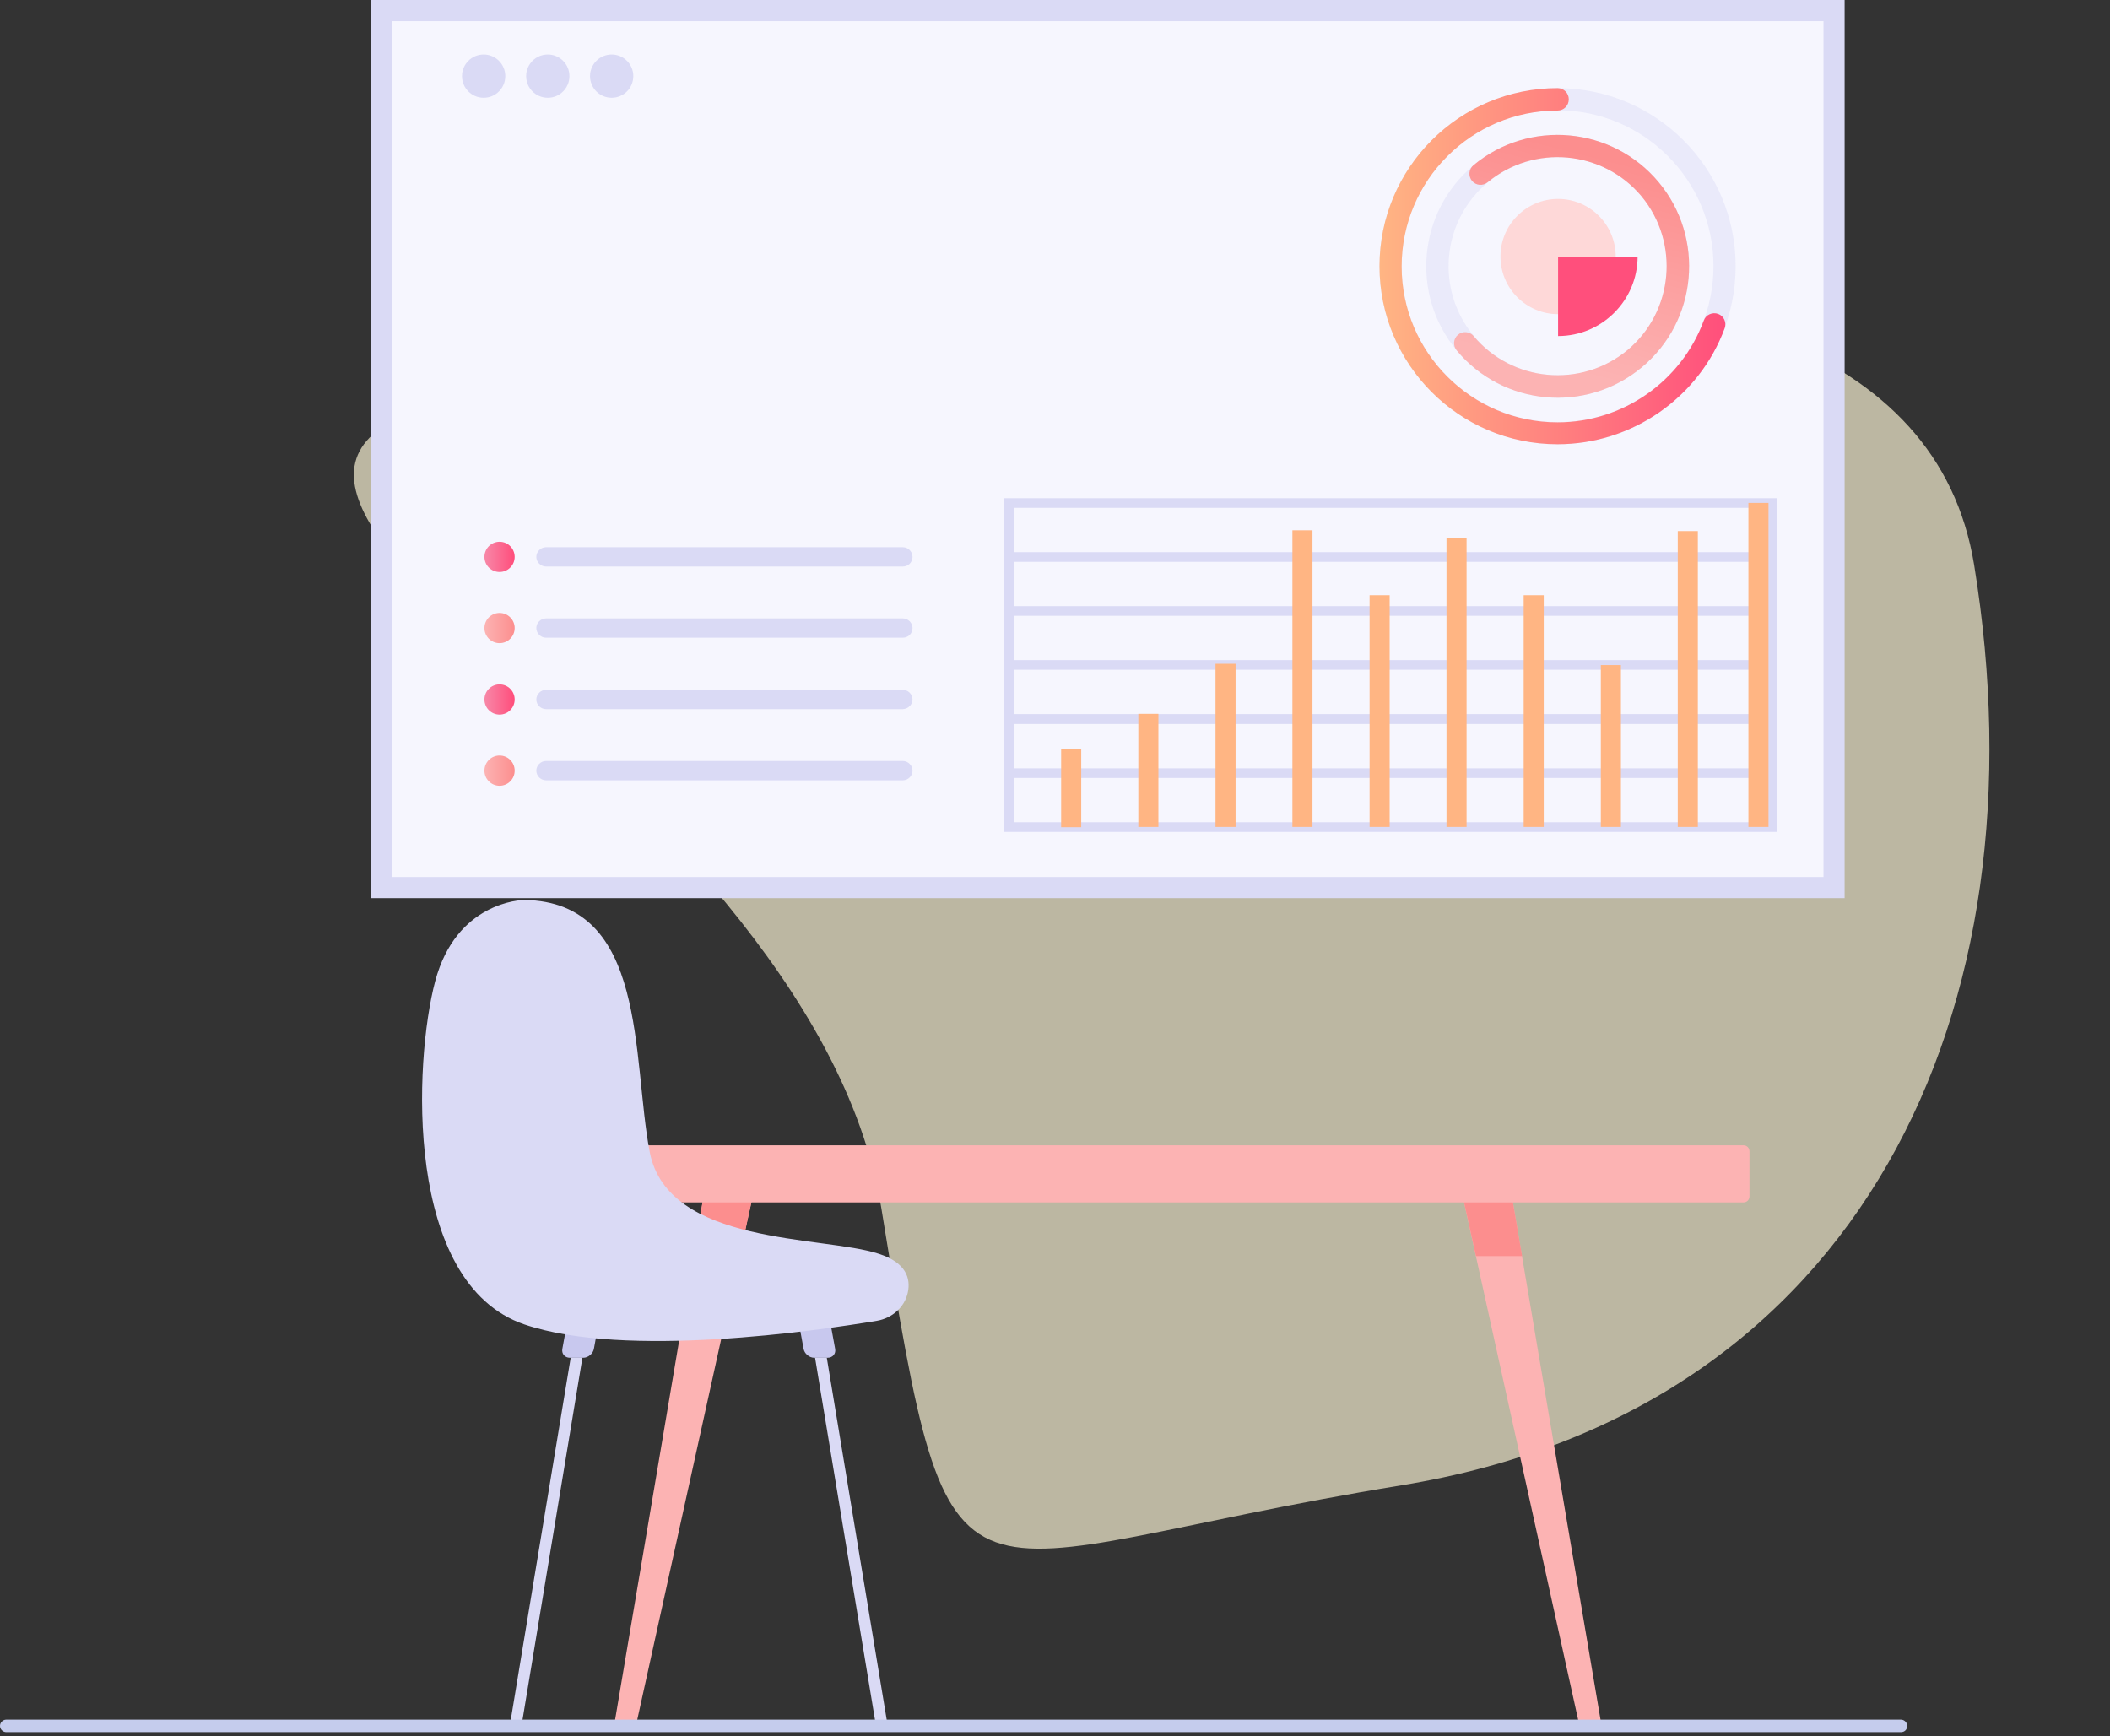 <svg width="412" height="339" viewBox="0 0 412 339" fill="none" xmlns="http://www.w3.org/2000/svg">
<rect x="0" y="0" width="412" height="339" fill="#333333" stroke="none"/>
<path d="M172.11 236.043C157.924 149.104 7.672 90.718 97.61 76.043C187.548 61.368 371.286 23.381 385.472 110.321C399.658 197.261 363.547 275.37 273.61 290.045C183.672 304.72 186.296 322.983 172.11 236.043Z" fill="#FFF8D8" fill-opacity="0.67"/>
<path d="M360.182 0V175.382H72.393V0H360.182Z" fill="#DADAF5"/>
<path d="M356.059 4.124H76.517V171.258H356.059V4.124Z" fill="#F6F6FE"/>
<path d="M119.433 19.091C121.767 19.091 123.659 17.199 123.659 14.866C123.659 12.532 121.767 10.64 119.433 10.64C117.1 10.64 115.208 12.532 115.208 14.866C115.208 17.199 117.1 19.091 119.433 19.091Z" fill="#DADAF5"/>
<path d="M106.96 19.091C109.294 19.091 111.186 17.199 111.186 14.866C111.186 12.532 109.294 10.64 106.96 10.64C104.627 10.64 102.735 12.532 102.735 14.866C102.735 17.199 104.627 19.091 106.96 19.091Z" fill="#DADAF5"/>
<path d="M94.437 19.091C96.77 19.091 98.662 17.199 98.662 14.866C98.662 12.532 96.77 10.64 94.437 10.64C92.103 10.64 90.211 12.532 90.211 14.866C90.211 17.199 92.103 19.091 94.437 19.091Z" fill="#DADAF5"/>
<path d="M346.03 97.287H196.968H196V162.451H196.968H346.03H346.997V97.287H346.03ZM345.113 99.171V107.826H197.935V99.171H345.113ZM197.935 139.44V130.786H345.113V139.44H197.935ZM345.113 141.375V150.029H197.935V141.375H345.113ZM197.935 128.902V120.247H345.113V128.902H197.935ZM197.935 118.364V109.709H345.113V118.364H197.935ZM197.935 160.567V151.913H345.113V160.567H197.935Z" fill="#DADAF5"/>
<path d="M211.121 146.313H207.201V161.535H211.121V146.313Z" fill="#FFB583"/>
<path d="M226.19 139.389H222.27V161.484H226.19V139.389Z" fill="#FFB583"/>
<path d="M241.259 129.615H237.339V161.484H241.259V129.615Z" fill="#FFB583"/>
<path d="M256.277 103.549H252.357V161.484H256.277V103.549Z" fill="#FFB583"/>
<path d="M271.346 116.226H267.426V161.484H271.346V116.226Z" fill="#FFB583"/>
<path d="M286.364 105.026H282.444V161.484H286.364V105.026Z" fill="#FFB583"/>
<path d="M301.433 116.226H297.513V161.484H301.433V116.226Z" fill="#FFB583"/>
<path d="M316.503 129.869H312.582V161.484H316.503V129.869Z" fill="#FFB583"/>
<path d="M331.521 103.702H327.601V161.484H331.521V103.702Z" fill="#FFB583"/>
<path d="M345.317 98.204H341.397V161.484H345.317V98.204Z" fill="#FFB583"/>
<path d="M178.183 108.742C178.183 107.724 177.317 106.858 176.299 106.858H106.604C105.586 106.858 104.721 107.724 104.721 108.742C104.721 109.76 105.586 110.626 106.604 110.626H176.299C177.317 110.626 178.183 109.811 178.183 108.742Z" fill="#DADAF5"/>
<path d="M178.182 122.64C178.182 121.622 177.317 120.756 176.299 120.756H106.604C105.586 120.756 104.72 121.622 104.72 122.64C104.72 123.658 105.586 124.524 106.604 124.524H176.299C177.317 124.524 178.182 123.709 178.182 122.64Z" fill="#DADAF5"/>
<path d="M178.182 136.589C178.182 135.571 177.317 134.706 176.299 134.706H106.604C105.586 134.706 104.72 135.571 104.72 136.589C104.72 137.607 105.586 138.473 106.604 138.473H176.299C177.317 138.422 178.182 137.607 178.182 136.589Z" fill="#DADAF5"/>
<path d="M178.182 150.487C178.182 149.469 177.317 148.604 176.299 148.604H106.604C105.586 148.604 104.72 149.469 104.72 150.487C104.72 151.506 105.586 152.371 106.604 152.371H176.299C177.317 152.371 178.182 151.506 178.182 150.487Z" fill="#DADAF5"/>
<path d="M100.495 108.742C100.495 110.371 99.171 111.695 97.542 111.695C95.913 111.695 94.589 110.371 94.589 108.742C94.589 107.113 95.913 105.789 97.542 105.789C99.171 105.789 100.495 107.113 100.495 108.742Z" fill="url(#paint0_linear)"/>
<path d="M100.495 122.64C100.495 124.269 99.171 125.593 97.542 125.593C95.913 125.593 94.589 124.269 94.589 122.64C94.589 121.011 95.913 119.687 97.542 119.687C99.171 119.687 100.495 121.011 100.495 122.64Z" fill="url(#paint1_linear)"/>
<path d="M100.495 136.589C100.495 138.218 99.171 139.542 97.542 139.542C95.913 139.542 94.589 138.218 94.589 136.589C94.589 134.96 95.913 133.636 97.542 133.636C99.171 133.636 100.495 134.96 100.495 136.589Z" fill="url(#paint2_linear)"/>
<path d="M97.542 153.44C99.173 153.44 100.495 152.118 100.495 150.487C100.495 148.857 99.173 147.535 97.542 147.535C95.911 147.535 94.589 148.857 94.589 150.487C94.589 152.118 95.911 153.44 97.542 153.44Z" fill="url(#paint3_linear)"/>
<path d="M304.131 86.749C284.939 86.749 269.36 71.171 269.36 51.978C269.36 32.785 284.939 17.207 304.131 17.207C323.324 17.207 338.902 32.785 338.902 51.978C338.902 71.171 323.324 86.749 304.131 86.749ZM304.131 21.535C287.331 21.535 273.688 35.178 273.688 51.978C273.688 68.778 287.331 82.422 304.131 82.422C320.931 82.422 334.575 68.778 334.575 51.978C334.575 35.178 320.931 21.535 304.131 21.535Z" fill="#EAEAFA"/>
<path d="M304.131 86.749C284.939 86.749 269.36 71.171 269.36 51.978C269.36 32.785 284.939 17.207 304.131 17.207C305.353 17.207 306.321 18.175 306.321 19.396C306.321 20.618 305.353 21.585 304.131 21.585C287.331 21.585 273.688 35.229 273.688 52.029C273.688 68.829 287.331 82.473 304.131 82.473C316.859 82.473 328.313 74.48 332.691 62.567C333.099 61.447 334.371 60.887 335.491 61.295C336.611 61.702 337.171 62.975 336.764 64.095C331.775 77.636 318.641 86.749 304.131 86.749Z" fill="url(#paint4_linear)"/>
<path d="M323.884 35.586C332.946 46.48 331.469 62.669 320.575 71.731C309.68 80.793 293.491 79.317 284.429 68.422C275.368 57.527 276.844 41.338 287.739 32.276C298.582 23.215 314.822 24.691 323.884 35.586ZM287.789 65.622C295.324 74.633 308.764 75.855 317.826 68.371C326.837 60.836 328.059 47.396 320.575 38.335C313.04 29.324 299.6 28.102 290.539 35.586C281.477 43.12 280.255 56.611 287.789 65.622Z" fill="#EAEAFA"/>
<path d="M323.884 35.586C332.946 46.48 331.47 62.669 320.575 71.731C309.68 80.793 293.491 79.317 284.43 68.422C283.666 67.505 283.768 66.131 284.684 65.367C285.6 64.604 286.975 64.706 287.739 65.622C295.273 74.633 308.713 75.855 317.775 68.371C326.786 60.836 328.008 47.396 320.524 38.335C312.99 29.324 299.549 28.102 290.488 35.586C289.571 36.349 288.197 36.247 287.433 35.331C286.669 34.415 286.771 33.04 287.688 32.276C298.582 23.215 314.822 24.691 323.884 35.586Z" fill="url(#paint5_linear)"/>
<path d="M304.233 61.346C298.022 61.346 292.982 56.306 292.982 50.094C292.982 43.884 298.022 38.844 304.233 38.844C310.444 38.844 315.484 43.884 315.484 50.094C315.484 56.306 310.393 61.346 304.233 61.346Z" fill="#FED8D8"/>
<path d="M304.233 65.622V50.094H319.761C319.761 58.647 312.786 65.622 304.233 65.622Z" fill="#FF4F7C"/>
<path d="M119.942 336.764L138.117 229.193H147.942L124.218 336.764H119.942Z" fill="#FCB3B3"/>
<path d="M308.357 336.764L284.633 229.193H294.459L312.684 336.764H308.357Z" fill="#FCB3B3"/>
<path d="M135.418 245.28L138.117 229.193H147.942L144.429 245.28H135.418Z" fill="#FC8E8E"/>
<path d="M288.197 245.28L284.633 229.193H294.459L297.208 245.28H288.197Z" fill="#FC8E8E"/>
<path d="M92.197 234.793H340.43C341.091 234.793 341.6 234.284 341.6 233.622V224.815C341.6 224.153 341.091 223.644 340.43 223.644H92.197C91.535 223.644 91.026 224.153 91.026 224.815V233.622C90.975 234.284 91.535 234.793 92.197 234.793Z" fill="#FCB3B3"/>
<path d="M111.44 265.084L99.527 337.069H101.818L113.731 265.084H111.44Z" fill="#DADAF5"/>
<path d="M116.735 259.178L115.971 263.353C115.818 264.32 114.851 265.135 113.884 265.135H111.287C110.269 265.135 109.608 264.32 109.811 263.353L110.575 259.178C110.778 258.16 111.695 257.397 112.713 257.397H115.309C116.226 257.346 116.888 258.16 116.735 259.178Z" fill="#C8C8EE"/>
<path d="M161.433 265.084L173.346 337.069H171.055L159.142 265.084H161.433Z" fill="#DADAF5"/>
<path d="M156.139 259.178L156.902 263.353C157.055 264.32 158.022 265.135 158.989 265.135H161.586C162.604 265.135 163.266 264.32 163.062 263.353L162.299 259.178C162.095 258.16 161.179 257.397 160.16 257.397H157.564C156.648 257.346 155.986 258.16 156.139 259.178Z" fill="#C8C8EE"/>
<path d="M177.266 252.357C176.655 255.258 174.211 257.397 171.259 257.906C159.651 259.84 122.131 265.338 102.378 258.618C78.808 250.575 80.844 207.149 84.968 191.622C89.091 176.095 101.818 175.738 102.378 175.738C126.509 176.095 123.353 206.589 126.866 224.968C130.429 243.295 160.72 241.258 171.564 244.822C177.011 246.553 177.826 249.709 177.266 252.357Z" fill="#DADAF5"/>
<path d="M371.179 338.24H1.222C0.56 338.24 0 337.68 0 337.019C0 336.357 0.56 335.797 1.222 335.797H371.179C371.84 335.797 372.4 336.357 372.4 337.019C372.4 337.731 371.891 338.24 371.179 338.24Z" fill="#C5CCED"/>
<defs>
<linearGradient id="paint0_linear" x1="94.597" y1="108.757" x2="100.507" y2="108.757" gradientUnits="userSpaceOnUse">
<stop stop-color="#F788A8"/>
<stop offset="1" stop-color="#FF4D7B"/>
</linearGradient>
<linearGradient id="paint1_linear" x1="94.597" y1="122.663" x2="100.507" y2="122.663" gradientUnits="userSpaceOnUse">
<stop offset="0.004" stop-color="#FCB3B3"/>
<stop offset="1" stop-color="#FC8E8E"/>
</linearGradient>
<linearGradient id="paint2_linear" x1="94.597" y1="136.57" x2="100.507" y2="136.57" gradientUnits="userSpaceOnUse">
<stop stop-color="#F788A8"/>
<stop offset="1" stop-color="#FF4D7B"/>
</linearGradient>
<linearGradient id="paint3_linear" x1="94.597" y1="150.476" x2="100.507" y2="150.476" gradientUnits="userSpaceOnUse">
<stop offset="0.004" stop-color="#FCB3B3"/>
<stop offset="1" stop-color="#FC8E8E"/>
</linearGradient>
<linearGradient id="paint4_linear" x1="269.366" y1="51.99" x2="336.924" y2="51.99" gradientUnits="userSpaceOnUse">
<stop offset="2.2e-07" stop-color="#FFB583"/>
<stop offset="1" stop-color="#FF4F7C"/>
</linearGradient>
<linearGradient id="paint5_linear" x1="301.465" y1="71.409" x2="311.948" y2="30.448" gradientUnits="userSpaceOnUse">
<stop offset="0.004" stop-color="#FCB3B3"/>
<stop offset="1" stop-color="#FC8E8E"/>
</linearGradient>
</defs>
</svg>
